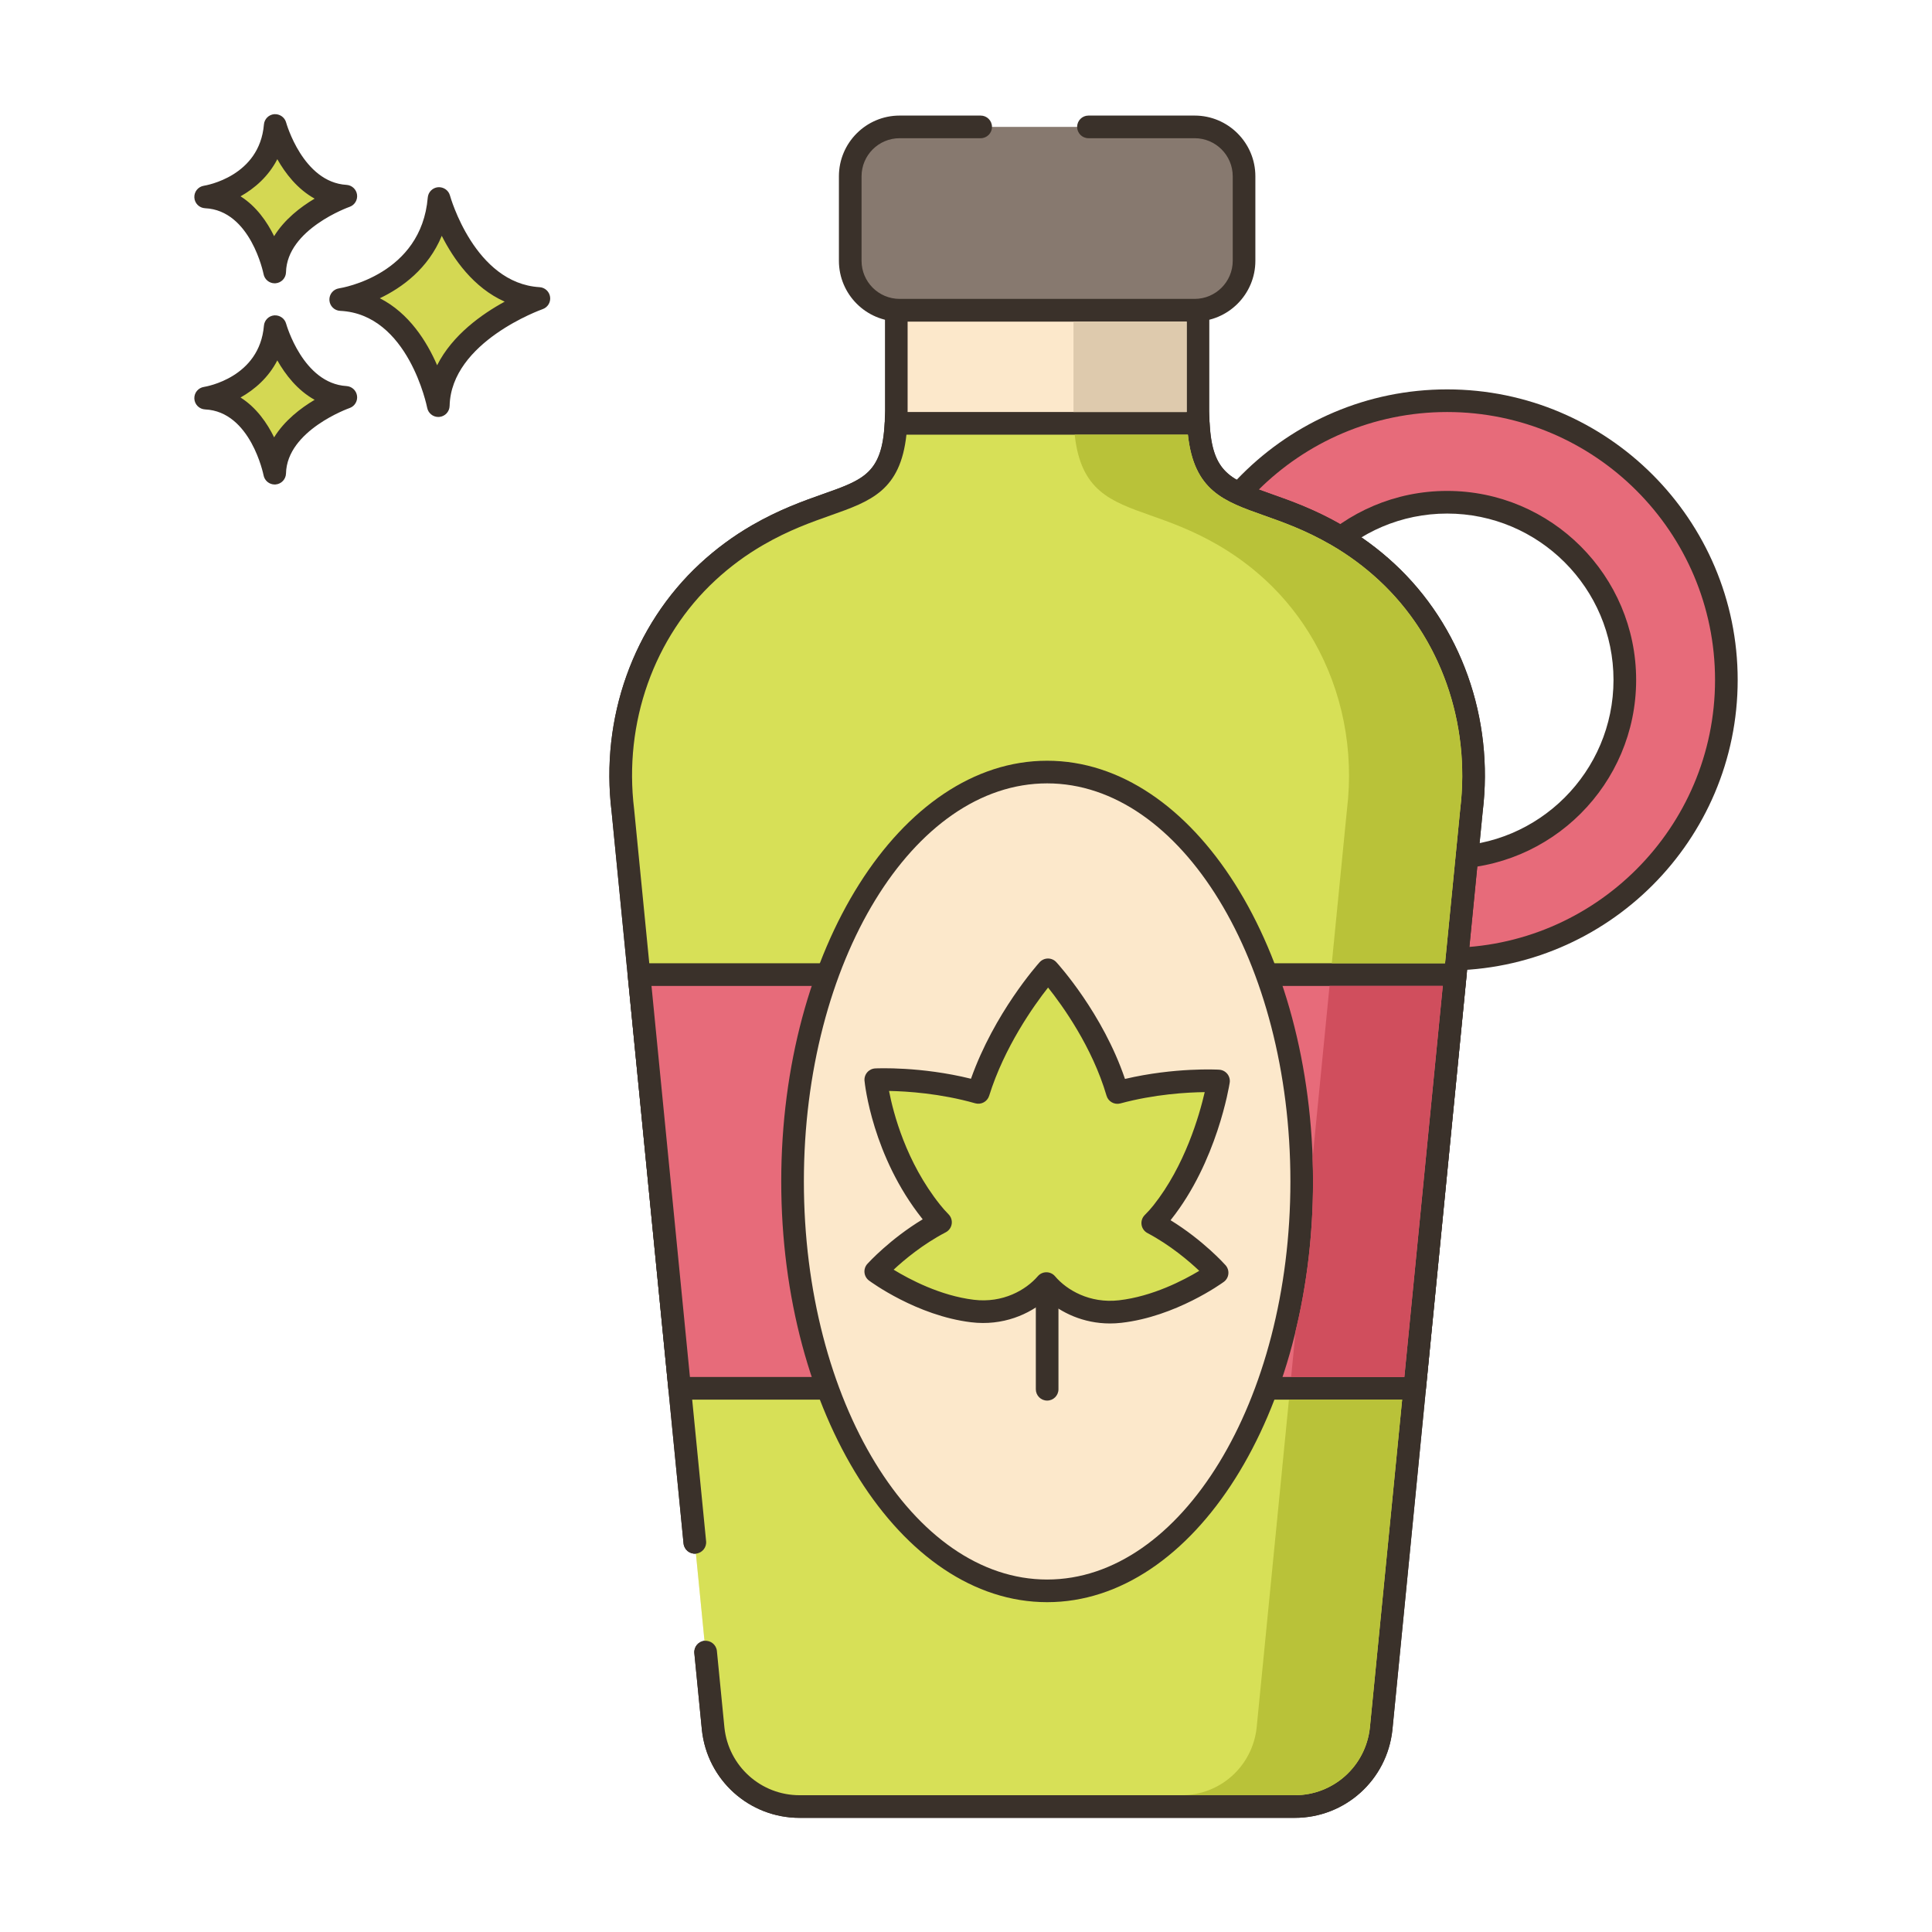 <svg id="Layer_1" enable-background="new 0 0 256 256" height="512" viewBox="0 0 256 256" width="512" xmlns="http://www.w3.org/2000/svg"><g><g><g><path d="m191.752 53.095c-20.402 0-37 16.598-37 37s16.598 37 37 37 37-16.598 37-37-16.598-37-37-37zm0 60.545c-12.982 0-23.545-10.563-23.545-23.545 0-12.983 10.563-23.545 23.545-23.545 12.983 0 23.545 10.563 23.545 23.545s-10.563 23.545-23.545 23.545z" fill="#e76b7a"/></g></g><g><g><path d="m191.752 51.595c-21.229 0-38.5 17.272-38.5 38.5s17.271 38.5 38.5 38.5 38.5-17.271 38.5-38.5-17.272-38.5-38.5-38.5zm0 74c-19.575 0-35.5-15.925-35.5-35.5s15.925-35.5 35.5-35.5 35.5 15.925 35.5 35.5-15.925 35.5-35.5 35.5zm0-60.546c-13.811 0-25.046 11.235-25.046 25.046s11.235 25.046 25.046 25.046c13.809 0 25.045-11.235 25.045-25.046s-11.236-25.046-25.045-25.046zm0 47.092c-12.156 0-22.046-9.89-22.046-22.046s9.89-22.046 22.046-22.046c12.155 0 22.045 9.89 22.045 22.046s-9.89 22.046-22.045 22.046z" fill="#3a312a"/></g></g><g><g><path d="m58.175 26.302c-.974 11.564-13.031 13.389-13.031 13.389 10.352.487 12.932 14.059 12.932 14.059.221-9.677 13.328-14.202 13.328-14.202-9.819-.587-13.229-13.246-13.229-13.246z" fill="#d4d853"/></g></g><g><g><path d="m71.494 38.052c-8.61-.516-11.839-12.025-11.87-12.142-.192-.702-.85-1.153-1.584-1.102-.725.066-1.298.642-1.359 1.367-.861 10.217-11.32 11.965-11.761 12.033-.763.116-1.313.791-1.273 1.561.04.771.657 1.385 1.428 1.421 9.033.426 11.505 12.72 11.528 12.844.138.711.76 1.217 1.473 1.217.042 0 .084-.002.126-.005.765-.064 1.357-.693 1.375-1.46.193-8.509 12.197-12.776 12.319-12.819.675-.234 1.092-.913.994-1.622s-.682-1.25-1.396-1.293zm-13.573 10.346c-1.357-3.131-3.711-6.908-7.591-8.878 2.933-1.405 6.412-3.913 8.206-8.274 1.552 3.071 4.201 6.881 8.339 8.724-3.01 1.64-6.927 4.406-8.954 8.428z" fill="#3a312a"/></g></g><g><g><path d="m36.465 43.283c-.689 8.179-9.217 9.47-9.217 9.47 7.322.345 9.147 9.944 9.147 9.944.156-6.844 9.427-10.045 9.427-10.045-6.944-.415-9.357-9.369-9.357-9.369z" fill="#d4d853"/></g></g><g><g><path d="m45.912 51.155c-5.77-.346-7.977-8.187-7.999-8.266-.19-.702-.862-1.155-1.581-1.101-.726.065-1.3.643-1.361 1.368-.579 6.871-7.651 8.066-7.947 8.113-.763.116-1.313.791-1.273 1.561.04.771.657 1.385 1.428 1.421 6.039.284 7.729 8.645 7.744 8.727.136.713.759 1.22 1.473 1.22.041 0 .083-.002.125-.005.765-.063 1.358-.693 1.376-1.461.13-5.709 8.335-8.633 8.416-8.661.677-.233 1.094-.913.997-1.622-.099-.71-.684-1.251-1.398-1.294zm-9.59 6.796c-.924-1.887-2.341-3.948-4.45-5.281 1.857-1.041 3.7-2.631 4.874-4.918 1.058 1.874 2.656 3.955 4.944 5.226-1.85 1.1-3.991 2.74-5.368 4.973z" fill="#3a312a"/></g></g><g><g><path d="m36.465 16.625c-.689 8.179-9.217 9.471-9.217 9.471 7.322.345 9.147 9.944 9.147 9.944.156-6.845 9.427-10.045 9.427-10.045-6.944-.416-9.357-9.37-9.357-9.37z" fill="#d4d853"/></g></g><g><g><path d="m45.912 24.497c-5.77-.345-7.977-8.186-7.999-8.265-.19-.702-.862-1.154-1.581-1.102-.726.065-1.3.642-1.361 1.368-.579 6.87-7.651 8.066-7.947 8.113-.763.116-1.313.791-1.273 1.561.04.771.657 1.385 1.428 1.421 6.039.284 7.729 8.645 7.744 8.727.136.713.759 1.22 1.473 1.22.041 0 .083-.002.125-.005.765-.063 1.358-.693 1.376-1.461.13-5.709 8.336-8.634 8.416-8.662.677-.233 1.094-.913.997-1.622-.099-.709-.684-1.251-1.398-1.293zm-9.59 6.797c-.925-1.887-2.342-3.948-4.45-5.281 1.856-1.042 3.7-2.631 4.874-4.918 1.058 1.874 2.656 3.955 4.944 5.225-1.85 1.1-3.991 2.74-5.368 4.974z" fill="#3a312a"/></g></g><g><g><path d="m183.734 75.787c-2.013-1.866-4.238-3.51-6.631-4.891-11.469-6.62-18.364-3.215-18.364-16.456v-13.331h-39.974v13.331c0 13.241-6.895 9.835-18.364 16.456-2.393 1.381-4.617 3.026-6.631 4.891-8.665 8.022-12.671 19.903-11.238 31.615l2.14 21.737 5.387 54.818 2.007 20.412 1.43 14.543 1.001 10.174c.632 5.851 5.566 10.289 11.449 10.289h65.612c5.882 0 10.816-4.438 11.448-10.289l4.438-45.129 5.387-54.818 2.14-21.737c1.434-11.712-2.572-23.592-11.237-31.615z" fill="#fce8cb"/></g></g><g><g><path d="m184.753 74.687c-2.107-1.951-4.429-3.664-6.9-5.09-3.63-2.096-6.845-3.229-9.428-4.141-5.789-2.043-8.186-2.889-8.186-11.016v-13.331c0-.828-.672-1.5-1.5-1.5h-39.975c-.828 0-1.5.672-1.5 1.5v13.331c0 8.128-2.396 8.973-8.187 11.016-2.583.911-5.798 2.045-9.428 4.141-2.474 1.427-4.795 3.14-6.9 5.09-8.849 8.193-13.226 20.491-11.711 32.862l9.534 96.967c.081.824.813 1.427 1.64 1.347.825-.081 1.428-.815 1.347-1.64l-9.538-97.003c-1.402-11.452 2.623-22.792 10.768-30.332 1.941-1.799 4.081-3.377 6.361-4.693 3.39-1.956 6.331-2.994 8.926-3.909 5.915-2.087 10.188-3.595 10.188-13.845v-11.832h36.975v11.831c0 10.25 4.273 11.758 10.188 13.845 2.595.915 5.536 1.953 8.926 3.909 2.278 1.314 4.419 2.894 6.362 4.693 8.145 7.54 12.17 18.879 10.764 30.367l-11.964 121.67c-.551 5.102-4.832 8.95-9.957 8.95h-65.612c-5.124 0-9.405-3.848-9.955-8.936l-1-10.173c-.08-.824-.816-1.428-1.64-1.347-.825.081-1.428.815-1.347 1.64l1.002 10.188c.717 6.629 6.279 11.628 12.939 11.628h65.612c6.661 0 12.224-4.999 12.941-11.643l11.962-121.647c1.52-12.406-2.858-24.705-11.707-32.897z" fill="#3a312a"/></g></g><g><g><path d="m183.734 75.787c-2.013-1.866-4.238-3.51-6.631-4.891-10.961-6.327-17.738-3.509-18.318-14.801h-40.065c-.58 11.292-7.358 8.474-18.319 14.801-2.393 1.381-4.617 3.025-6.631 4.891-8.665 8.022-12.672 19.903-11.238 31.615l2.14 21.737 5.387 54.817 2.007 20.413 1.43 14.543 1.001 10.174c.632 5.851 5.566 10.289 11.449 10.289h65.612c5.882 0 10.816-4.438 11.448-10.289l4.438-45.13 5.387-54.817 2.14-21.737c1.434-11.712-2.572-23.592-11.237-31.615z" fill="#d7e057"/></g></g><g><g><path d="m184.753 74.687c-2.105-1.951-4.428-3.663-6.9-5.089-3.625-2.093-6.837-3.229-9.417-4.141-5.363-1.896-7.811-2.762-8.153-9.439-.041-.797-.699-1.423-1.498-1.423h-40.065c-.799 0-1.457.626-1.498 1.423-.343 6.678-2.79 7.543-8.152 9.439-2.581.912-5.792 2.048-9.417 4.14-2.473 1.427-4.795 3.139-6.901 5.09-8.849 8.193-13.226 20.491-11.711 32.862l9.534 96.967c.08.823.816 1.43 1.64 1.347.825-.081 1.428-.815 1.347-1.64l-9.538-97.003c-1.402-11.452 2.623-22.792 10.768-30.332 1.942-1.799 4.082-3.378 6.361-4.692 3.386-1.954 6.325-2.993 8.918-3.91 5.311-1.878 9.231-3.264 10.036-10.691h37.294c.806 7.427 4.727 8.813 10.036 10.691 2.594.917 5.532 1.956 8.919 3.911 2.279 1.314 4.419 2.893 6.361 4.691 8.145 7.54 12.17 18.879 10.764 30.367l-11.964 121.67c-.551 5.102-4.832 8.95-9.957 8.95h-65.612c-5.124 0-9.405-3.848-9.955-8.936l-1-10.173c-.08-.824-.816-1.428-1.64-1.347-.825.081-1.428.815-1.347 1.64l1.002 10.188c.717 6.629 6.279 11.628 12.939 11.628h65.612c6.661 0 12.224-4.999 12.941-11.643l11.962-121.647c1.518-12.407-2.86-24.706-11.709-32.898z" fill="#3a312a"/></g></g><g><g><path d="m158.298 16.814h-39.093c-3.615 0-6.545 2.93-6.545 6.544v11.202c0 3.614 2.93 6.544 6.545 6.544h39.093c3.615 0 6.545-2.93 6.545-6.544v-11.201c0-3.615-2.93-6.545-6.545-6.545z" fill="#87796f"/></g></g><g><g><path d="m158.298 15.314h-14.073c-.828 0-1.5.672-1.5 1.5s.672 1.5 1.5 1.5h14.073c2.782 0 5.045 2.263 5.045 5.044v11.202c0 2.782-2.263 5.045-5.045 5.045h-39.093c-2.781 0-5.044-2.263-5.044-5.045v-11.202c0-2.781 2.263-5.044 5.044-5.044h10.739c.828 0 1.5-.672 1.5-1.5s-.672-1.5-1.5-1.5h-10.739c-4.436 0-8.044 3.608-8.044 8.044v11.202c0 4.436 3.608 8.045 8.044 8.045h39.093c4.436 0 8.045-3.609 8.045-8.045v-11.202c0-4.435-3.61-8.044-8.045-8.044z" fill="#3a312a"/></g></g><g><g><path d="m84.672 129.139 5.387 54.818h97.385l5.387-54.818z" fill="#e76b7a"/></g></g><g><g><path d="m193.942 128.132c-.284-.313-.688-.492-1.111-.492h-108.159c-.424 0-.827.179-1.111.492-.284.314-.423.733-.382 1.154l5.387 54.817c.076.769.722 1.354 1.493 1.354h97.386c.771 0 1.417-.585 1.493-1.354l5.387-54.817c.04-.421-.098-.84-.383-1.154zm-7.857 54.325h-94.667l-5.092-51.817h104.851z" fill="#3a312a"/></g></g><g><g><ellipse cx="138.752" cy="156.548" fill="#fce8cb" rx="33.734" ry="54.248"/></g></g><g><g><path d="m138.752 100.801c-19.429 0-35.234 25.008-35.234 55.747s15.806 55.748 35.234 55.748 35.233-25.009 35.233-55.748-15.805-55.747-35.233-55.747zm0 108.495c-17.774 0-32.234-23.663-32.234-52.748s14.46-52.747 32.234-52.747c17.773 0 32.233 23.662 32.233 52.747s-14.46 52.748-32.233 52.748z" fill="#3a312a"/></g></g><g><g><path d="m138.752 158.804c-.828 0-1.5.672-1.5 1.5v23.781c0 .828.672 1.5 1.5 1.5s1.5-.672 1.5-1.5v-23.781c0-.828-.672-1.5-1.5-1.5z" fill="#3a312a"/></g></g><g><g><path d="m152.745 162.062c.436-.433.857-.895 1.255-1.396 5.903-7.428 7.46-17.428 7.46-17.428s-6.385-.369-13.398 1.526c-2.687-9.144-9.196-16.255-9.196-16.255s-6.363 7.07-9.229 16.243c-7.078-2.01-13.589-1.682-13.589-1.682s.932 9.448 7.33 17.483c.399.5.812.969 1.245 1.406-5.068 2.638-8.578 6.52-8.578 6.52s5.93 4.4 12.803 5.239c4.181.51 7.808-1.314 9.807-3.633 1.982 2.334 5.595 4.184 9.78 3.706 6.878-.787 12.842-5.143 12.842-5.143s-3.484-3.911-8.532-6.586z" fill="#d7e057"/></g></g><g><g><path d="m162.942 143.469c.064-.418-.05-.844-.315-1.173-.266-.329-.658-.53-1.08-.555-.253-.018-5.896-.318-12.482 1.223-2.946-8.688-8.832-15.182-9.094-15.468-.284-.311-.686-.487-1.106-.487h-.007c-.423.002-.825.183-1.108.496-.255.284-6.008 6.739-9.09 15.435-6.666-1.647-12.429-1.381-12.688-1.369-.41.021-.794.208-1.062.52-.268.311-.396.718-.356 1.126.04.403 1.052 9.984 7.649 18.27h.001c.02.025.04.051.061.076-4.33 2.615-7.2 5.76-7.334 5.908-.284.313-.422.732-.381 1.153.042.421.26.805.6 1.057.255.189 6.33 4.647 13.515 5.524 4.232.518 7.737-1.059 9.98-3.001 1.955 1.719 4.886 3.162 8.436 3.162.495 0 1.003-.028 1.521-.088 7.191-.821 13.3-5.234 13.557-5.422.342-.249.563-.632.606-1.052.045-.421-.09-.841-.371-1.157-.133-.15-2.979-3.316-7.289-5.963.022-.028.046-.058.068-.086 6.082-7.65 7.703-17.704 7.769-18.129zm-11.68 18.812c.069.472.359.882.781 1.105 3.02 1.601 5.475 3.691 6.865 5.005-2.107 1.267-6.208 3.399-10.646 3.906-3.868.438-6.91-1.354-8.465-3.186-.284-.334-.699-.527-1.138-.529h-.006c-.437 0-.852.19-1.136.521-1.568 1.819-4.624 3.598-8.489 3.123-4.435-.541-8.519-2.704-10.616-3.986 1.4-1.303 3.871-3.375 6.902-4.953.423-.22.717-.628.79-1.1.073-.471-.082-.949-.418-1.287-.379-.382-.761-.814-1.136-1.283h.001c-4.494-5.643-6.179-12.101-6.749-15.061 2.327.042 6.773.316 11.424 1.638.783.219 1.6-.22 1.842-.996 2.02-6.469 5.903-11.923 7.807-14.345 1.926 2.417 5.85 7.873 7.747 14.333.23.783 1.047 1.237 1.831 1.025 4.548-1.229 8.866-1.471 11.178-1.498-.711 3.087-2.63 9.765-6.805 15.018-.346.435-.718.849-1.138 1.266-.338.336-.497.814-.426 1.284z" fill="#3a312a"/></g></g><g><g><path d="m170.792 185.455-4.28 43.47c-.28 2.55-1.48 4.79-3.26 6.39s-4.13 2.56-6.69 2.56h15c2.56 0 4.91-.96 6.69-2.56s2.98-3.84 3.26-6.39l4.28-43.47z" fill="#b9c239"/></g></g><g><g><path d="m189.102 84.955c-1.7-2.98-3.84-5.71-6.39-8.07-1.94-1.8-4.08-3.37-6.36-4.69-3.38-1.95-6.32-2.99-8.92-3.91-5.31-1.88-9.23-3.26-10.03-10.69h-15c.8 7.43 4.72 8.81 10.03 10.69 2.6.92 5.54 1.96 8.92 3.91 2.28 1.32 4.42 2.89 6.36 4.69 2.55 2.36 4.69 5.09 6.39 8.07 3.74 6.57 5.34 14.4 4.38 22.3l-2.01 20.38h15l2.01-20.38c.96-7.9-.64-15.73-4.38-22.3z" fill="#b9c239"/></g></g><g><g><path d="m176.172 130.635-2.25 22.88c.04 1 .06 2.01.06 3.03 0 6.96-.81 13.62-2.3 19.76l-.6 6.15h15l5.09-51.82z" fill="#d04e5d"/></g></g><g><g><path d="m142.242 42.605h15v11.99h-15z" fill="#decaad"/></g></g></g></svg>